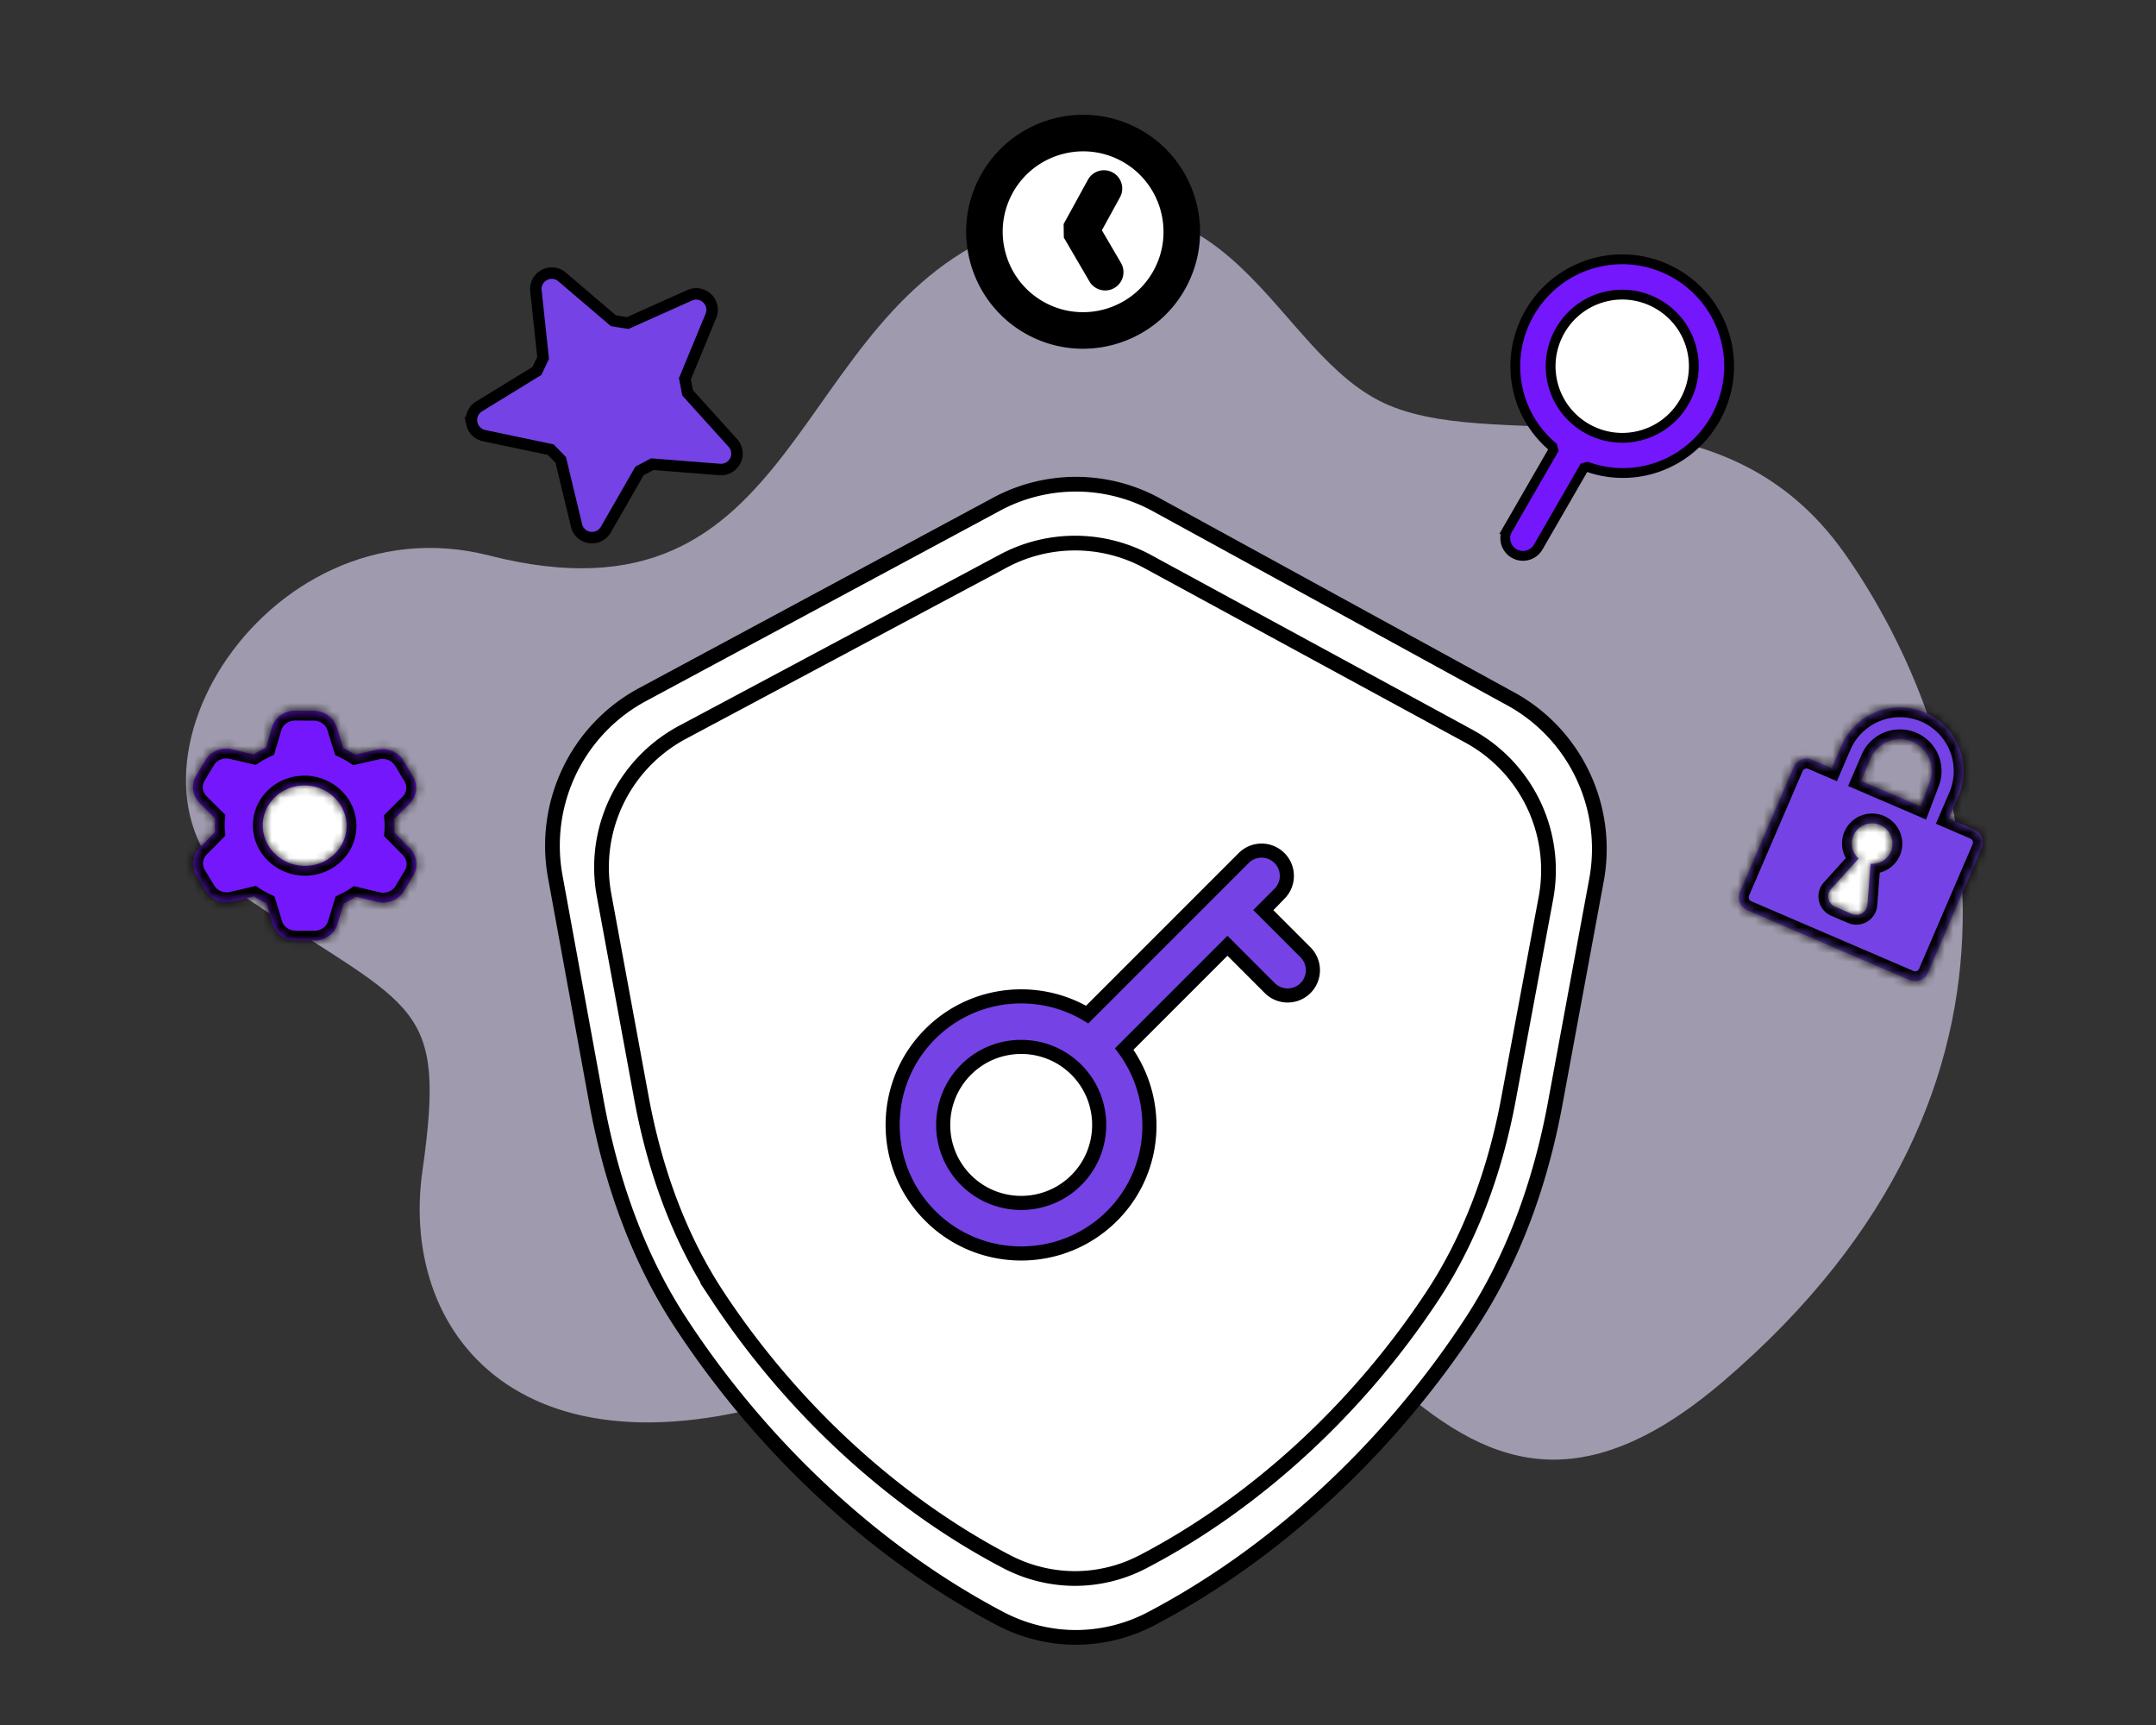 <svg xmlns="http://www.w3.org/2000/svg" width="250" height="200" fill="none"><rect width="100%" height="100%" fill="#333333" stroke="none"/><path fill="none" d="M0 0h250v200H0z"/><path fill="#E7DFFF" d="M56.685 64.4c36.793 9.381 34.402-28.217 60.573-37.89 26.172-9.671 30.118 14.729 43.809 20.483 13.691 5.754 38.278-3.537 52.872 17.236 14.594 20.773 26.516 61.25-14.183 95.985-35.814 30.565-43.988-26.944-77.377-19.913-33.73 7.103 10.642 6.281-25.034 19.913-35.677 13.632-51.158-4.777-48.361-24.465 2.797-19.688-.806-18.535-19.913-31.292C9.964 91.7 30.298 57.671 56.685 64.399Z" opacity=".6"/><path fill="#7542E5" stroke="#000" stroke-width="1.991" d="M147.381 76.025 125.246 98.16c-6.973-4.167-16.161-3.257-22.162 2.744-7.08 7.081-7.08 18.6 0 25.68 7.081 7.081 18.6 7.081 25.681 0 6.429-6.429 6.941-16.461 1.71-23.555l14.576-14.576 5.971 5.97a3.571 3.571 0 0 0 5.049-5.048l-5.971-5.971 2.33-2.33a3.57 3.57 0 0 0-5.049-5.049Zm-23.665 45.51c-4.296 4.296-11.287 4.296-15.583 0-4.295-4.295-4.295-11.286 0-15.582 4.296-4.296 11.287-4.296 15.583 0 4.295 4.296 4.295 11.287 0 15.582Z"/><path fill="#fff" stroke="#000" stroke-width="1.707" d="M78.973 153.436c-4.701-7.155-8.01-15.811-9.824-25.752l-4.76-26.026v-.001a19.96 19.96 0 0 1 1.605-12.183 19.8 19.8 0 0 1 8.424-8.897l41.076-22.084.002-.002a19.444 19.444 0 0 1 18.487-.027l.002.002 41.073 22.495.006.003a19.745 19.745 0 0 1 8.46 8.906 19.893 19.893 0 0 1 1.587 12.217v.002l-4.746 25.674v.002c-1.808 9.879-5.123 18.495-9.804 25.63v.001c-9.547 14.573-22.716 26.745-37.079 34.283h-.001a18.844 18.844 0 0 1-8.733 2.163c-2.996 0-6.01-.744-8.717-2.15-14.336-7.518-27.505-19.682-37.058-34.256Z"/><path fill="#fff" stroke="#000" stroke-width="1.707" d="M83.244 150.317v-.001c-4.251-6.421-7.245-14.193-8.886-23.122l-4.312-23.402a17.734 17.734 0 0 1 1.446-10.9 17.777 17.777 0 0 1 7.595-7.96h.001l37.21-19.858.002-.001a17.647 17.647 0 0 1 16.675-.025l.002.002 37.207 20.227.006.002a17.73 17.73 0 0 1 7.628 7.97 17.69 17.69 0 0 1 1.431 10.929l-.001.002-4.299 23.086v.001c-1.636 8.872-4.635 16.608-8.868 23.013h-.001c-8.64 13.093-20.56 24.027-33.558 30.798a17.103 17.103 0 0 1-7.877 1.937 17.24 17.24 0 0 1-7.862-1.925c-12.973-6.753-24.893-17.681-33.54-30.773Z"/><path fill="#7542E5" stroke="#000" stroke-width="1.635" d="m144.245 99.45-18.178 18.178c-5.726-3.423-13.271-2.675-18.199 2.253-5.814 5.814-5.814 15.273 0 21.088 5.815 5.815 15.274 5.815 21.089 0 5.28-5.28 5.7-13.518 1.405-19.344l11.969-11.969 4.904 4.903a2.933 2.933 0 0 0 4.146 0 2.933 2.933 0 0 0 0-4.146l-4.904-4.903 1.914-1.914a2.932 2.932 0 0 0-4.146-4.146Zm-19.434 37.373c-3.528 3.528-9.269 3.528-12.796 0-3.528-3.528-3.528-9.269 0-12.796 3.527-3.528 9.268-3.528 12.796 0 3.527 3.527 3.527 9.268 0 12.796Z"/><path fill="#7542E5" stroke="#000" stroke-width="1.331" d="m64.009 52.281-.142-.147-.2-.043-7.534-1.585h-.002a1.834 1.834 0 0 1-1.436-1.492l-.001-.005a1.83 1.83 0 0 1 .85-1.883l.002-.001 6.54-4.01.17-.104.084-.179.555-1.171.08-.17-.02-.186-.813-7.593v-.001c-.08-.76.302-1.475.974-1.83a1.838 1.838 0 0 1 2.023.197l.037.03 5.81 4.96.143.121.185.03 1.28.202.196.03.18-.08 7.002-3.135a1.83 1.83 0 0 1 2.038.36v.001c.55.532.713 1.328.422 2.03l-2.937 7.103-.077.184.038.196.243 1.258.035.183.124.138 5.122 5.667a1.83 1.83 0 0 1 .285 2.05 1.846 1.846 0 0 1-1.799 1.028l-7.637-.6-.192-.014-.17.09-1.138.6-.17.09-.097.167-3.812 6.639-.001.001a1.843 1.843 0 0 1-1.865.908h-.004a1.83 1.83 0 0 1-1.528-1.39v-.002l-1.784-7.409-.042-.175-.125-.13-.892-.928Z"/><circle cx="35.132" cy="96.39" r="6.788" fill="#fff"/><mask id="a" fill="#fff"><path fill-rule="evenodd" d="m36.47 109.054-2.186-.006a2.886 2.886 0 0 1-1.67-.544 2.7 2.7 0 0 1-1.005-1.393l-.716-2.369a10.842 10.842 0 0 1-1.443-.809l-2.5.59c-.584.135-1.2.086-1.754-.141a2.78 2.78 0 0 1-1.325-1.12l-1.099-1.821a2.599 2.599 0 0 1-.354-1.646c.068-.57.326-1.102.734-1.52l1.798-1.82a8.513 8.513 0 0 1 0-1.555l-1.794-1.781a2.65 2.65 0 0 1-.76-1.528 2.575 2.575 0 0 1 .343-1.656l1.087-1.812c.3-.496.757-.885 1.306-1.11a2.896 2.896 0 0 1 1.744-.14l2.557.596c.451-.299.92-.557 1.4-.777l.7-2.365a2.657 2.657 0 0 1 .996-1.388 2.855 2.855 0 0 1 1.668-.535l2.186.006c1.22.004 2.319.791 2.67 1.916l.75 2.406c.465.217.923.475 1.365.769l2.554-.582a2.92 2.92 0 0 1 1.742.154c.55.228 1.011.619 1.315 1.114l1.1 1.819a2.588 2.588 0 0 1-.397 3.181l-1.78 1.772c.05.518.054 1.039.009 1.556l1.81 1.83c.411.42.672.954.744 1.524a2.577 2.577 0 0 1-.344 1.643l-1.087 1.813c-.3.499-.763.89-1.317 1.114a2.894 2.894 0 0 1-1.755.129l-2.503-.604a10.48 10.48 0 0 1-1.398.786l-.735 2.403c-.17.549-.52 1.03-.999 1.373a2.86 2.86 0 0 1-1.657.528Zm-6.003-13.34c.008 2.572 2.196 4.669 4.876 4.676 2.681.008 4.855-2.077 4.847-4.647-.009-2.57-2.196-4.668-4.877-4.676-2.68-.008-4.855 2.077-4.846 4.648Z" clip-rule="evenodd"/></mask><path fill="#7417FC" fill-rule="evenodd" d="m36.47 109.054-2.186-.006a2.886 2.886 0 0 1-1.67-.544 2.7 2.7 0 0 1-1.005-1.393l-.716-2.369a10.842 10.842 0 0 1-1.443-.809l-2.5.59c-.584.135-1.2.086-1.754-.141a2.78 2.78 0 0 1-1.325-1.12l-1.099-1.821a2.599 2.599 0 0 1-.354-1.646c.068-.57.326-1.102.734-1.52l1.798-1.82a8.513 8.513 0 0 1 0-1.555l-1.794-1.781a2.65 2.65 0 0 1-.76-1.528 2.575 2.575 0 0 1 .343-1.656l1.087-1.812c.3-.496.757-.885 1.306-1.11a2.896 2.896 0 0 1 1.744-.14l2.557.596c.451-.299.92-.557 1.4-.777l.7-2.365a2.657 2.657 0 0 1 .996-1.388 2.855 2.855 0 0 1 1.668-.535l2.186.006c1.22.004 2.319.791 2.67 1.916l.75 2.406c.465.217.923.475 1.365.769l2.554-.582a2.92 2.92 0 0 1 1.742.154c.55.228 1.011.619 1.315 1.114l1.1 1.819a2.588 2.588 0 0 1-.397 3.181l-1.78 1.772c.05.518.054 1.039.009 1.556l1.81 1.83c.411.42.672.954.744 1.524a2.577 2.577 0 0 1-.344 1.643l-1.087 1.813c-.3.499-.763.89-1.317 1.114a2.894 2.894 0 0 1-1.755.129l-2.503-.604a10.48 10.48 0 0 1-1.398.786l-.735 2.403c-.17.549-.52 1.03-.999 1.373a2.86 2.86 0 0 1-1.657.528Zm-6.003-13.34c.008 2.572 2.196 4.669 4.876 4.676 2.681.008 4.855-2.077 4.847-4.647-.009-2.57-2.196-4.668-4.877-4.676-2.68-.008-4.855 2.077-4.846 4.648Z" clip-rule="evenodd"/><path fill="#000" d="M34.284 109.048v1.137h.004l-.004-1.137Zm2.186.006.003 1.137h.005l-.008-1.137Zm-3.857-.55-.664.92.664-.92Zm-1.004-1.393-1.09.323.001.004 1.089-.327Zm-.716-2.369 1.09-.323-.15-.492-.466-.216-.474 1.031Zm-1.443-.809.628-.945-.414-.276-.482.114.268 1.107Zm-2.5.59.265 1.108.004-.001-.268-1.107Zm-1.754-.141-.427 1.052.427-1.052Zm-1.325-1.12-.974.583.003.004.97-.587Zm-1.099-1.821-.976.579.002.004.974-.583Zm-.354-1.646 1.13.142-1.13-.142Zm.734-1.52-.813-.8-.003.003.816.798Zm1.798-1.82.813.802.37-.374-.05-.525-1.133.098Zm0-1.555 1.133.11.049-.534-.383-.38-.8.804Zm-1.794-1.781-.802.802.002.002.8-.804Zm-.76-1.528-1.13.14 1.13-.14Zm.343-1.656-.978-.589-.001.003.979.586Zm1.087-1.812-.976-.593-.002.004.978.589Zm1.306-1.11.438 1.053-.438-1.053Zm1.744-.14.252-1.108-.004-.001-.248 1.108Zm2.557.596-.253 1.107.477.111.408-.269-.632-.95Zm1.4-.777.48 1.034.466-.213.145-.492-1.091-.33Zm.7-2.365-1.09-.333-.002.004 1.092.329Zm.996-1.388.67.923-.67-.923Zm1.668-.535-.003-1.137h-.005l.008 1.137Zm2.186.006.004 1.138-.004-1.138Zm2.67 1.916 1.087-.333-1.087.333Zm.75 2.406-1.086.333.15.483.46.214.477-1.03Zm1.365.769-.627.945.41.273.477-.11-.26-1.108Zm2.554-.582-.252-1.11-.008.001.26 1.11Zm1.742.154-.43 1.05.43-1.05Zm1.315 1.114.974-.583-.004-.007-.97.59Zm1.1 1.819-.974.583.973-.583Zm-.397 3.181.806.809-.806-.809Zm-1.78 1.772-.806-.808-.38.378.053.535 1.133-.105Zm.009 1.556-1.134-.105-.046.526.372.376.808-.797Zm1.81 1.83.81-.793-.003-.003-.807.797Zm.744 1.524 1.13-.136-1.13.136Zm-.344 1.643.978.589.002-.004-.98-.585Zm-1.087 1.813.976.591.002-.002-.978-.589Zm-1.317 1.114.433 1.054-.433-1.054Zm-1.755.129-.26 1.106h.001l.26-1.106Zm-2.503-.604.261-1.105-.484-.117-.413.275.636.947Zm-1.398.786-.486-1.031-.456.212-.147.481 1.089.338Zm-.735 2.403 1.087.342.001-.004-1.088-.338Zm-.999 1.373-.666-.926.666.926Zm-2.784-8.136.004 1.138-.004-1.138Zm-4.876-4.675-1.139-.003 1.139.003Zm9.723.028 1.138.003-1.138-.003Zm-5.902 14.442 2.185.006-.007-2.274-2.186-.007.008 2.275Zm-2.339-.761a4.028 4.028 0 0 0 2.335.761v-2.275a1.741 1.741 0 0 1-1.006-.325l-1.329 1.839Zm-1.429-1.986a3.85 3.85 0 0 0 1.429 1.986l1.329-1.839a1.556 1.556 0 0 1-.581-.8l-2.177.653Zm-.717-2.374.716 2.37 2.18-.646-.717-2.369-2.179.645Zm-.98-.186c.507.338 1.04.637 1.595.895l.95-2.062c-.45-.209-.881-.45-1.29-.723l-1.256 1.89Zm-1.604.752 2.499-.59-.536-2.214-2.5.59.537 2.214Zm-2.45-.196a4.05 4.05 0 0 0 2.446.197l-.529-2.216a1.77 1.77 0 0 1-1.064-.085l-.853 2.104Zm-1.87-1.585a3.934 3.934 0 0 0 1.87 1.585l.853-2.104a1.633 1.633 0 0 1-.78-.656l-1.942 1.175Zm-1.1-1.825 1.098 1.821 1.948-1.166-1.099-1.821-1.948 1.166Zm-.512-2.37a3.738 3.738 0 0 0 .509 2.366l1.952-1.158a1.457 1.457 0 0 1-.2-.924l-2.26-.285Zm1.05-2.176a3.745 3.745 0 0 0-1.05 2.175l2.261.284c.038-.317.182-.62.42-.863l-1.632-1.596Zm1.8-1.824-1.798 1.82 1.626 1.603 1.798-1.82-1.626-1.603Zm-.322-.864a9.65 9.65 0 0 0 .001 1.764l2.268-.196a7.376 7.376 0 0 1-.001-1.348l-2.268-.22Zm-1.459-.867 1.793 1.781 1.6-1.608-1.793-1.781-1.6 1.608Zm-1.09-2.192a3.795 3.795 0 0 0 1.088 2.19l1.605-1.604a1.505 1.505 0 0 1-.435-.867l-2.257.281Zm.494-2.382a3.709 3.709 0 0 0-.493 2.382l2.257-.281a1.442 1.442 0 0 1 .194-.929L21.76 89.35Zm1.088-1.815-1.087 1.812 1.955 1.178 1.087-1.813-1.955-1.177Zm1.847-1.574a3.86 3.86 0 0 0-1.845 1.57l1.951 1.185c.171-.283.438-.514.769-.65l-.875-2.105Zm2.43-.196a4.033 4.033 0 0 0-2.43.196l.875 2.106a1.759 1.759 0 0 1 1.057-.085l.497-2.217Zm2.56.597-2.557-.596-.505 2.215 2.557.596.505-2.215Zm.668-.704a11.51 11.51 0 0 0-1.552.862l1.264 1.9a9.25 9.25 0 0 1 1.247-.693l-.959-2.069Zm.088-1.66-.7 2.366 2.183.658.701-2.365-2.184-.658Zm1.418-1.982a3.786 3.786 0 0 0-1.416 1.979l2.18.666a1.53 1.53 0 0 1 .577-.798l-1.34-1.847Zm2.33-.748c-.837 0-1.654.26-2.33.748l1.34 1.847c.285-.206.638-.32 1.006-.32l-.016-2.275Zm2.19.006-2.185-.006.007 2.274 2.186.007-.008-2.275Zm3.76 2.72c-.507-1.625-2.066-2.715-3.76-2.72l.008 2.275c.747.002 1.385.487 1.58 1.11l2.172-.665Zm.751 2.407-.75-2.407-2.174.665.75 2.407 2.174-.665Zm.905.155c-.49-.325-.997-.61-1.514-.852l-.955 2.059c.412.192.82.421 1.215.684l1.254-1.89Zm1.667-.745-2.553.582.519 2.218 2.553-.582-.519-2.218Zm2.433.213a4.06 4.06 0 0 0-2.425-.214l.503 2.221a1.779 1.779 0 0 1 1.06.093l.862-2.1Zm1.854 1.574a3.943 3.943 0 0 0-1.854-1.574l-.862 2.1c.333.138.603.37.777.654l1.939-1.18Zm1.103 1.826-1.099-1.82-1.947 1.167 1.099 1.82 1.947-1.167Zm-.564 4.573a3.723 3.723 0 0 0 .564-4.574l-1.947 1.168c.344.568.26 1.303-.23 1.79l1.613 1.616Zm-1.78 1.772 1.78-1.772-1.612-1.617-1.78 1.772 1.612 1.617Zm.337.852a9.587 9.587 0 0 0-.01-1.765l-2.266.209c.044.448.046.899.008 1.347l2.268.21Zm1.483.929-1.81-1.83-1.615 1.593 1.81 1.83 1.615-1.593Zm1.066 2.184a3.795 3.795 0 0 0-1.063-2.181l-1.62 1.588c.239.243.385.547.425.864l2.258-.271Zm-.493 2.364a3.71 3.71 0 0 0 .493-2.364l-2.258.271c.04.317-.027.64-.195.923l1.96 1.17Zm-1.09 1.817 1.088-1.813-1.955-1.178-1.087 1.813 1.955 1.178Zm-1.86 1.579a3.855 3.855 0 0 0 1.86-1.577l-1.953-1.182c-.171.284-.44.516-.774.65l.866 2.109Zm-2.448.181a4.02 4.02 0 0 0 2.447-.181l-.866-2.109a1.755 1.755 0 0 1-1.063.078l-.518 2.212Zm-2.505-.604 2.503.604.522-2.211-2.503-.604-.522 2.211Zm-.651.712a11.61 11.61 0 0 0 1.549-.871l-1.273-1.894a9.368 9.368 0 0 1-1.248.702l.972 2.063Zm-.133 1.709.736-2.402-2.178-.677-.735 2.402 2.177.677Zm-1.42 1.961a3.788 3.788 0 0 0 1.42-1.957l-2.176-.684a1.532 1.532 0 0 1-.577.789l1.333 1.852Zm-2.316.739a3.993 3.993 0 0 0 2.316-.739l-1.333-1.852a1.726 1.726 0 0 1-1 .317l.017 2.274ZM35.34 99.253c-2.097-.006-3.729-1.636-3.735-3.535l-2.277-.006c.01 3.242 2.754 5.807 6.019 5.816l-.007-2.275Zm3.711-3.513c.006 1.898-1.615 3.52-3.711 3.513l.007 2.275c3.265.009 5.992-2.54 5.981-5.782l-2.277-.006Zm-3.734-3.536c2.096.006 3.728 1.637 3.734 3.536l2.277.006c-.01-3.242-2.754-5.807-6.019-5.816l.008 2.274Zm-3.712 3.514c-.006-1.899 1.615-3.52 3.712-3.514l-.008-2.274c-3.265-.01-5.991 2.54-5.98 5.782l2.276.006Z" mask="url(#a)"/><ellipse cx="125.5" cy="27" fill="#fff" rx="9.5" ry="10"/><mask id="b" width="38.018" height="38.018" x="106.415" y="7.284" fill="#000" maskUnits="userSpaceOnUse"><path fill="#fff" d="M106.415 7.284h38.018v38.018h-38.018z"/><path fill-rule="evenodd" d="M114.699 20.893c-3.296 6.006-1.091 13.575 4.915 16.872 6.006 3.296 13.575 1.091 16.872-4.915 3.296-6.006 1.091-13.575-4.915-16.872-6.006-3.296-13.575-1.091-16.872 4.915Zm1.72.944c2.776-5.058 9.15-6.914 14.208-4.139 5.058 2.776 6.915 9.15 4.139 14.208s-9.15 6.915-14.208 4.139-6.915-9.15-4.139-14.208Zm10.888 10.216a.978.978 0 0 0 1.341.35.98.98 0 0 0 .353-1.342l-2.538-4.346 2.407-4.386a.982.982 0 0 0-1.72-.943l-2.675 4.873.013.968 2.819 4.826Z" clip-rule="evenodd"/></mask><path fill="#7542E5" fill-rule="evenodd" d="M114.699 20.893c-3.296 6.006-1.091 13.575 4.915 16.872 6.006 3.296 13.575 1.091 16.872-4.915 3.296-6.006 1.091-13.575-4.915-16.872-6.006-3.296-13.575-1.091-16.872 4.915Zm1.72.944c2.776-5.058 9.15-6.914 14.208-4.139 5.058 2.776 6.915 9.15 4.139 14.208s-9.15 6.915-14.208 4.139-6.915-9.15-4.139-14.208Zm10.888 10.216a.978.978 0 0 0 1.341.35.98.98 0 0 0 .353-1.342l-2.538-4.346 2.407-4.386a.982.982 0 0 0-1.72-.943l-2.675 4.873.013.968 2.819 4.826Z" clip-rule="evenodd"/><path fill="#000" d="m127.307 32.053.982-.574-.982.574Zm1.341.35-.571-.984-.005.003.576.981Zm.353-1.342.984-.571-.001-.002-.983.573Zm-2.538-4.346-.998-.547-.31.565.325.556.983-.574Zm.687-5.33-.998-.547.998.548Zm-2.675 4.874-.997-.548-.145.263.004.3 1.138-.015Zm.013.968-1.137.015.004.3.151.259.982-.574Zm-4.327 9.54c-5.455-2.994-7.458-9.871-4.464-15.326l-1.995-1.095c-3.599 6.557-1.193 14.818 5.364 18.416l1.095-1.995Zm15.327-4.464c-2.994 5.455-9.871 7.458-15.327 4.464l-1.095 1.995c6.558 3.6 14.818 1.193 18.417-5.364l-1.995-1.095Zm-4.465-15.327c5.456 2.994 7.459 9.871 4.465 15.327l1.995 1.095c3.599-6.558 1.192-14.818-5.365-18.417l-1.095 1.995Zm-15.326 4.465c2.994-5.456 9.871-7.459 15.326-4.465l1.095-1.995c-6.557-3.599-14.818-1.192-18.416 5.365l1.995 1.095Zm15.477-4.74c-5.608-3.078-12.674-1.02-15.752 4.589l1.995 1.095c2.473-4.507 8.156-6.163 12.662-3.689l1.095-1.995Zm4.589 15.753c3.078-5.61 1.02-12.675-4.589-15.753l-1.095 1.995c4.507 2.473 6.163 8.156 3.689 12.663l1.995 1.095Zm-15.753 4.588c5.609 3.079 12.675 1.02 15.753-4.588l-1.995-1.095c-2.473 4.507-8.156 6.162-12.663 3.688l-1.095 1.995Zm-4.588-15.752c-3.079 5.608-1.02 12.674 4.588 15.752l1.095-1.995c-4.507-2.473-6.162-8.155-3.688-12.662l-1.995-1.095Zm12.807 10.13a.16.16 0 0 1 .06.06l-1.965 1.147c.201.345.488.611.81.787l1.095-1.995Zm-.157.002a.16.16 0 0 1 .157-.003l-1.095 1.995a2.116 2.116 0 0 0 2.091-.03l-1.153-1.962Zm-.055.211a.158.158 0 0 1 .06-.214l1.143 1.968a2.118 2.118 0 0 0 .765-2.897l-1.968 1.143Zm-2.537-4.344 2.539 4.346 1.965-1.148-2.539-4.345-1.965 1.147Zm2.392-5.507-2.407 4.386 1.995 1.095 2.407-4.386-1.995-1.095Zm.062.213a.157.157 0 0 1-.062-.213l1.995 1.095a2.119 2.119 0 0 0-.838-2.877l-1.095 1.995Zm.213-.062a.156.156 0 0 1-.213.062L129.029 20a2.12 2.12 0 0 0-2.877.838l1.995 1.095Zm-2.674 4.873 2.674-4.873-1.995-1.095-2.674 4.873 1.995 1.095Zm.153.405-.013-.968-2.276.031.014.968 2.275-.03Zm2.663 4.268-2.818-4.826-1.965 1.148 2.818 4.826 1.965-1.148Z" mask="url(#b)"/><path fill="#fff" d="M214.755 93.622c-.696-.035-1.291.015-1.929.074-.191-.002-.355.042-.573.02-.271-.027-.409-.002-.658.022-.099.01-.243.225-.278.294-.106.21-.134.487-.159.716-.084.768.038 1.577.262 2.374.121.43.17.827.068 1.228-.138.544-.385 1.105-.983 1.457-.947.558-1.889 1.127-2.528 1.861-.398.456-.632 1.187-.432 1.788.334 1.001 1.805 1.738 2.969 2.442.743.45 1.623.747 2.468 1.092.635.26 1.289.486 1.93.736.42.164.817.334 1.267.44 1.103.26 3.059.488 3.499-.243.514-.855.99-1.745 1.384-2.64.036-.082.12-.006.133-.06.027-.115-.03-.267-.068-.387-.345-1.095-1.232-2.15-1.905-3.216-.241-.382-.06-.207.306-.325.473-.151.899-.35 1.346-.525.58-.229 1.265-.527 1.977-.619.345-.044.46-.066.648-.303.302-.382.563-.866.531-1.34-.073-1.073-1.248-2.31-2.579-3.136-1.339-.831-2.793-1.384-4.473-1.569a38.581 38.581 0 0 0-2.223-.18Z"/><mask id="c" fill="#fff"><path fill-rule="evenodd" d="M221.763 86.004a3.697 3.697 0 0 0-4.851 1.934l-1.116 2.595 6.898 2.966 1.003-2.644a3.697 3.697 0 0 0-1.934-4.85Zm4.21 8.904 1.116-2.595c1.608-3.74-.127-8.092-3.868-9.7-3.741-1.609-8.093.125-9.701 3.867l-1.116 2.595-2.281-.98a1.63 1.63 0 0 0-1.786.33c-.154.15-.277.328-.362.525l-6.209 14.443a1.632 1.632 0 0 0 .857 2.147l18.803 8.085a1.635 1.635 0 0 0 2.148-.857l6.209-14.442a1.633 1.633 0 0 0-.856-2.148l-2.954-1.27Zm-9.067 5.232a2.353 2.353 0 0 0 2.354-1.412 2.358 2.358 0 0 0-3.041-3.104 2.358 2.358 0 0 0-1.297 1.24 2.355 2.355 0 0 0 .595 2.68l-3.184 3.52a1.295 1.295 0 0 0 .449 2.059l1.957.842a1.296 1.296 0 0 0 1.803-1.091l.364-4.734Z" clip-rule="evenodd"/></mask><path fill="#7542E5" fill-rule="evenodd" d="M221.763 86.004a3.697 3.697 0 0 0-4.851 1.934l-1.116 2.595 6.898 2.966 1.003-2.644a3.697 3.697 0 0 0-1.934-4.85Zm4.21 8.904 1.116-2.595c1.608-3.74-.127-8.092-3.868-9.7-3.741-1.609-8.093.125-9.701 3.867l-1.116 2.595-2.281-.98a1.63 1.63 0 0 0-1.786.33c-.154.15-.277.328-.362.525l-6.209 14.443a1.632 1.632 0 0 0 .857 2.147l18.803 8.085a1.635 1.635 0 0 0 2.148-.857l6.209-14.442a1.633 1.633 0 0 0-.856-2.148l-2.954-1.27Zm-9.067 5.232a2.353 2.353 0 0 0 2.354-1.412 2.358 2.358 0 0 0-3.041-3.104 2.358 2.358 0 0 0-1.297 1.24 2.355 2.355 0 0 0 .595 2.68l-3.184 3.52a1.295 1.295 0 0 0 .449 2.059l1.957.842a1.296 1.296 0 0 0 1.803-1.091l.364-4.734Z" clip-rule="evenodd"/><path fill="#000" d="m216.912 87.938-1.045-.45 1.045.45Zm-1.116 2.595-1.045-.45-.45 1.046 1.046.45.449-1.046Zm6.898 2.966-.449 1.045 1.092.47.421-1.112-1.064-.403Zm1.003-2.644-1.046-.45-.01.023-.009.024 1.065.403Zm2.276 4.053-1.045-.449-.45 1.045 1.046.45.449-1.046Zm1.116-2.595-1.046-.45 1.046.45Zm-14.685-3.238-.449 1.045 1.045.45.449-1.046-1.045-.45Zm-2.281-.98-.449 1.044.449-1.045Zm-.624-.134.015-1.138-.015 1.138Zm-.627.116.421 1.057-.421-1.057Zm-.535.348-.794-.816.794.816Zm-.362.525 1.046.45-1.046-.45Zm-6.209 14.443 1.045.449-1.045-.449Zm-.133.624 1.138.015-1.138-.015Zm.464 1.162.815-.794-.815.794Zm.526.361.449-1.045-.449 1.045Zm18.803 8.085.45-1.046-.45 1.046Zm.624.132.015-1.137-.015 1.137Zm.628-.116-.422-1.057.422 1.057Zm.896-.873-1.046-.449 1.046.449Zm6.209-14.442-1.045-.45 1.045.45Zm.133-.624 1.138.015-1.138-.015Zm-.116-.627 1.057-.422-1.057.422Zm-.347-.535-.816.794.816-.794Zm-.526-.362-.45 1.046h.001l.449-1.046Zm-12.021 3.962.089-1.134-1.136-.09-.088 1.137 1.135.087Zm2.354-1.412 1.046.45.003-.007.002-.006-1.051-.437Zm-4.338-1.865-1.04-.462-.003.006-.002.007 1.045.45Zm.595 2.68.844.764.765-.846-.847-.763-.762.845Zm-3.184 3.521-.844-.763.844.763Zm4.209 1.81 1.134.087-1.134-.087Zm1.415-16.486a2.559 2.559 0 0 1 3.356-1.338l.899-2.091a4.834 4.834 0 0 0-6.345 2.53l2.09.898Zm-1.115 2.594 1.115-2.594-2.09-.9-1.116 2.596 2.091.898Zm-1.495.597 6.898 2.965.899-2.09-6.898-2.966-.899 2.09Zm7.285-1.127-1.002 2.644 2.128.806 1.003-2.644-2.129-.806Zm-1.319-3.402a2.559 2.559 0 0 1 1.338 3.355l2.091.9a4.835 4.835 0 0 0-2.53-6.346l-.899 2.09Zm5.705 8.308 1.116-2.595-2.091-.9-1.115 2.596 2.09.899Zm1.116-2.595c1.857-4.319-.145-9.34-4.464-11.196l-.899 2.091a6.255 6.255 0 0 1 3.272 8.206l2.091.899Zm-4.464-11.196c-4.318-1.856-9.339.145-11.196 4.463l2.091.899a6.254 6.254 0 0 1 8.206-3.271l.899-2.09Zm-11.196 4.463-1.115 2.595 2.09.9 1.116-2.596-2.091-.899Zm-2.8 3.11 2.281.98.898-2.09-2.28-.981-.899 2.09Zm-.19-.041a.5.5 0 0 1 .19.04l.899-2.09a2.775 2.775 0 0 0-1.059-.226l-.03 2.276Zm-.191.035a.501.501 0 0 1 .191-.035l.03-2.276a2.777 2.777 0 0 0-1.064.197l.843 2.114Zm-.162.106a.494.494 0 0 1 .162-.106l-.843-2.114a2.774 2.774 0 0 0-.907.59l1.588 1.63Zm-.11.16a.481.481 0 0 1 .11-.16l-1.588-1.63a2.775 2.775 0 0 0-.613.891l2.091.899Zm-6.21 14.442 6.21-14.442-2.091-.899-6.209 14.442 2.09.899Zm-.04.19a.513.513 0 0 1 .04-.19l-2.09-.899a2.775 2.775 0 0 0-.226 1.059l2.276.03Zm.035.19a.493.493 0 0 1-.035-.19l-2.276-.03a2.8 2.8 0 0 0 .197 1.063l2.114-.843Zm.106.163a.504.504 0 0 1-.106-.163l-2.114.843c.135.339.336.647.59.908l1.63-1.588Zm.16.11a.492.492 0 0 1-.16-.11l-1.63 1.588c.254.261.557.469.891.613l.899-2.091Zm18.804 8.084-18.804-8.084-.899 2.091 18.804 8.084.899-2.091Zm.189.041a.494.494 0 0 1-.189-.041l-.899 2.091c.334.144.694.22 1.058.225l.03-2.275Zm.191-.036a.48.48 0 0 1-.191.036l-.03 2.275c.364.005.726-.062 1.064-.197l-.843-2.114Zm.163-.105a.501.501 0 0 1-.163.105l.843 2.114c.338-.135.647-.335.908-.589l-1.588-1.63Zm.109-.16a.5.5 0 0 1-.109.16l1.588 1.63c.261-.254.469-.557.612-.892l-2.091-.898Zm6.21-14.443-6.21 14.443 2.091.899 6.209-14.443-2.09-.899Zm.04-.19a.494.494 0 0 1-.04.19l2.09.9c.144-.335.221-.695.226-1.059l-2.276-.03Zm-.035-.19c.024.06.036.125.035.19l2.276.031a2.768 2.768 0 0 0-.197-1.064l-2.114.843Zm-.106-.162a.487.487 0 0 1 .106.162l2.114-.843a2.776 2.776 0 0 0-.589-.907l-1.631 1.588Zm-.159-.11c.06.026.114.063.159.11l1.631-1.588a2.767 2.767 0 0 0-.892-.613l-.898 2.09Zm-2.954-1.27 2.953 1.27.899-2.091-2.954-1.27-.898 2.09Zm-8.708 5.321a3.494 3.494 0 0 0 3.49-2.097l-2.091-.899a1.216 1.216 0 0 1-1.22.727l-.179 2.269Zm3.495-2.11a3.5 3.5 0 0 0 .011-2.658l-2.109.856c.121.298.12.632-.004.93l2.102.872Zm.011-2.658a3.5 3.5 0 0 0-1.86-1.899l-.899 2.091c.295.127.529.366.65.664l2.109-.856Zm-1.86-1.899a3.5 3.5 0 0 0-2.658-.044l.829 2.12c.3-.118.634-.112.93.015l.899-2.09Zm-2.658-.044a3.5 3.5 0 0 0-1.922 1.837l2.08.925c.13-.294.372-.525.671-.642l-.829-2.12Zm-1.927 1.85a3.494 3.494 0 0 0 .878 3.975l1.524-1.69c-.386-.349-.52-.901-.312-1.386l-2.09-.9Zm.796 2.366-3.184 3.521 1.688 1.526 3.184-3.52-1.688-1.527Zm-3.184 3.521a2.433 2.433 0 0 0 .843 3.868l.899-2.091a.158.158 0 0 1-.054-.251l-1.688-1.526Zm.843 3.868 1.957.841.899-2.091-1.957-.841-.899 2.091Zm1.957.841a2.433 2.433 0 0 0 3.387-2.049l-2.269-.175a.157.157 0 0 1-.219.133l-.899 2.091Zm3.387-2.049.364-4.733-2.269-.175-.364 4.733 2.269.175Z" mask="url(#c)"/><circle cx="187.803" cy="42.648" r="10.241" fill="#fff"/><path fill="#7417FC" stroke="#000" stroke-width="1.138" d="m178.381 63.4 5.286-9.157.408-.11c2.325.829 4.848.934 7.238.302h.001c6.604-1.77 10.535-8.578 8.765-15.182-1.769-6.604-8.578-10.535-15.181-8.765-6.604 1.769-10.535 8.578-8.766 15.181.667 2.487 2.069 4.559 3.882 6.114l.108.412-5.284 9.153a2.04 2.04 0 0 0 .125 2.289 2.047 2.047 0 0 0 3.418-.237Zm7.576-28.957c4.421-1.185 8.983 1.45 10.167 5.87 1.185 4.42-1.449 8.982-5.87 10.166-4.42 1.185-8.982-1.45-10.166-5.87-1.185-4.42 1.449-8.982 5.869-10.166Z"/></svg>
